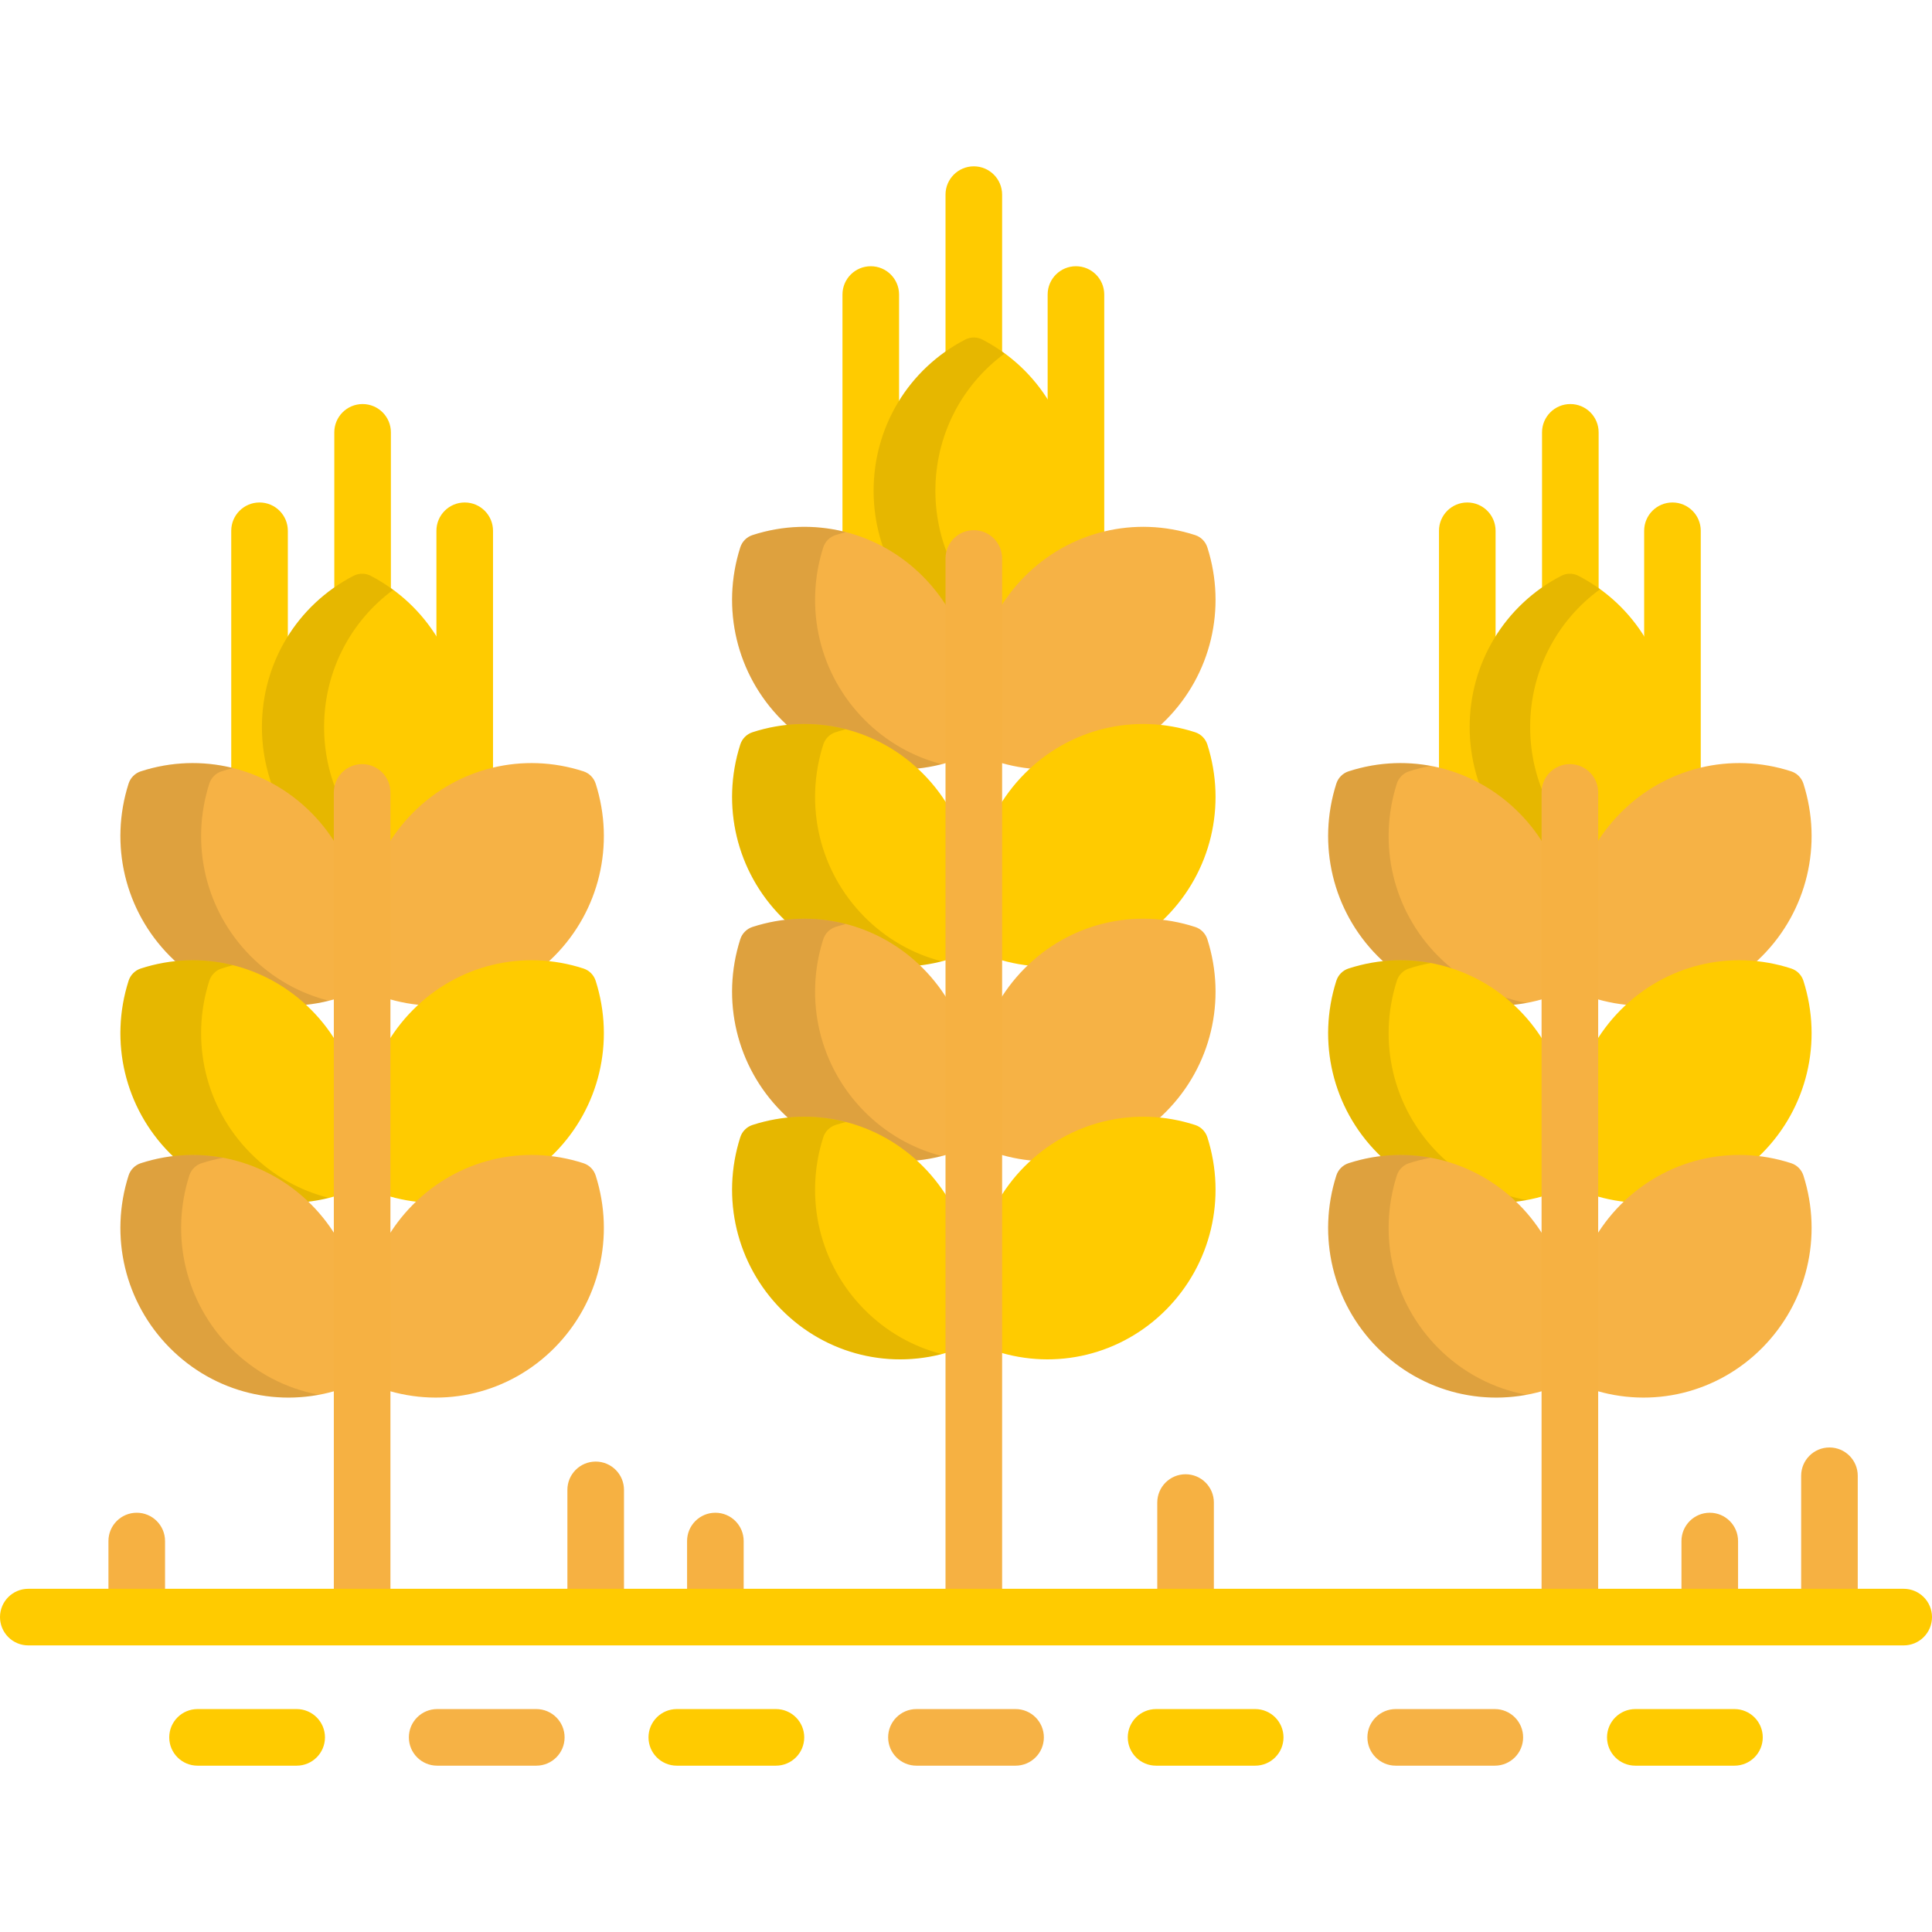 <?xml version="1.0" encoding="iso-8859-1"?>
<!-- Generator: Adobe Illustrator 19.0.0, SVG Export Plug-In . SVG Version: 6.00 Build 0)  -->
<svg version="1.1" id="Layer_1" xmlns="http://www.w3.org/2000/svg" xmlns:xlink="http://www.w3.org/1999/xlink" x="0px" y="0px"
	 viewBox="0 0 512 512" style="enable-background:new 0 0 512 512;" xml:space="preserve">
<g>
	<g>
		<g>
			<g>
				<g>
					<g>
						<path style="fill:#FFCB00;" d="M230.762,170.5c-4.142,0-7.5-3.358-7.5-7.5V78.054c0-4.142,3.358-7.5,7.5-7.5
							s7.5,3.358,7.5,7.5V163C238.262,167.142,234.904,170.5,230.762,170.5z"/>
					</g>
					<g>
						<path style="fill:#FFCB00;" d="M285.136,180.5c-4.142,0-7.5-3.358-7.5-7.5V78.054c0-4.142,3.358-7.5,7.5-7.5
							c4.142,0,7.5,3.358,7.5,7.5V173C292.636,177.142,289.278,180.5,285.136,180.5z"/>
					</g>
					<g>
						<path style="fill:#FFCB00;" d="M258.071,149.5c-4.142,0-7.5-3.358-7.5-7.5V51.578c0-4.142,3.358-7.5,7.5-7.5
							c4.142,0,7.5,3.358,7.5,7.5V142C265.571,146.142,262.213,149.5,258.071,149.5z"/>
					</g>
				</g>
				<g>
					<path style="fill:#FFCB00;" d="M258.072,170.68c-0.785,0-1.571-0.185-2.287-0.557c-14.971-7.753-24.271-23.106-24.271-40.063
						c0-16.961,9.3-32.312,24.271-40.065c0.716-0.371,1.501-0.557,2.286-0.557c0.787,0,1.571,0.185,2.289,0.557
						c14.968,7.754,24.267,23.104,24.267,40.065c0,16.959-9.299,32.311-24.267,40.063
						C259.642,170.495,258.857,170.68,258.072,170.68z"/>
				</g>
				<g style="opacity:0.1;">
					<path d="M247.887,130.06c0-14.6,6.904-27.993,18.371-36.388c-1.854-1.358-3.815-2.598-5.898-3.677
						c-0.718-0.371-1.503-0.557-2.289-0.557c-0.784,0-1.57,0.185-2.286,0.557c-14.971,7.754-24.271,23.104-24.271,40.065
						c0,16.957,9.3,32.311,24.271,40.063c0.716,0.372,1.501,0.557,2.287,0.557c0.786,0,1.57-0.185,2.288-0.557
						c2.083-1.079,4.044-2.319,5.898-3.677C254.791,158.051,247.887,144.656,247.887,130.06z"/>
				</g>
				<g>
					<g>
						<path style="fill:#F6B245;" d="M254.316,200.489c-0.556,0.559-1.239,0.989-2.008,1.239
							c-16.018,5.202-33.346,0.985-45.225-11.01c-11.881-11.989-16.058-29.481-10.904-45.65c0.246-0.775,0.671-1.466,1.227-2.026
							c0.552-0.56,1.239-0.988,2.008-1.237c16.015-5.204,33.343-0.985,45.223,11.006c11.88,11.993,16.059,29.485,10.904,45.653
							C255.295,199.237,254.871,199.93,254.316,200.489z"/>
					</g>
					<g style="opacity:0.1;">
						<path d="M229.075,190.719c-11.881-11.989-16.058-29.481-10.904-45.65c0.246-0.775,0.671-1.466,1.228-2.026
							c0.552-0.56,1.239-0.988,2.008-1.237c0.909-0.295,1.823-0.551,2.739-0.786c-7.983-2.057-16.527-1.879-24.73,0.786
							c-0.769,0.249-1.456,0.678-2.008,1.237c-0.556,0.561-0.982,1.252-1.227,2.026c-5.154,16.169-0.977,33.661,10.904,45.65
							c11.205,11.314,27.257,15.699,42.485,11.796C241.966,200.555,234.87,196.57,229.075,190.719z"/>
					</g>
					<g>
						<path style="fill:#F6B245;" d="M261.828,200.489c-0.554-0.56-0.98-1.25-1.228-2.025c-5.154-16.168-0.975-33.66,10.904-45.653
							c11.881-11.991,29.21-16.21,45.223-11.006c0.769,0.249,1.454,0.678,2.008,1.237c0.555,0.561,0.98,1.252,1.229,2.028
							c5.151,16.167,0.975,33.659-10.905,45.65c-11.879,11.993-29.209,16.21-45.225,11.008
							C263.065,201.479,262.382,201.051,261.828,200.489z"/>
					</g>
				</g>
				<g>
					<g>
						<path style="fill:#FFCB00;" d="M254.316,252.738c-0.556,0.56-1.239,0.989-2.008,1.24
							c-16.018,5.201-33.346,0.984-45.225-11.009c-11.881-11.991-16.058-29.483-10.904-45.65c0.246-0.776,0.671-1.468,1.227-2.028
							c0.552-0.56,1.239-0.988,2.008-1.237c16.015-5.204,33.343-0.986,45.223,11.006c11.88,11.993,16.059,29.485,10.904,45.653
							C255.295,251.488,254.871,252.179,254.316,252.738z"/>
					</g>
					<g style="opacity:0.1;">
						<path d="M229.075,242.97c-11.881-11.991-16.058-29.483-10.904-45.65c0.246-0.776,0.671-1.468,1.228-2.028
							c0.552-0.56,1.239-0.988,2.008-1.237c0.909-0.295,1.824-0.551,2.74-0.786c-7.983-2.058-16.527-1.879-24.73,0.786
							c-0.769,0.249-1.456,0.678-2.008,1.237c-0.556,0.561-0.982,1.252-1.227,2.028c-5.154,16.167-0.977,33.659,10.904,45.65
							c11.205,11.313,27.258,15.697,42.486,11.794C241.966,252.805,234.87,248.821,229.075,242.97z"/>
					</g>
					<g>
						<path style="fill:#FFCB00;" d="M261.828,252.738c-0.554-0.56-0.98-1.25-1.228-2.025c-5.154-16.168-0.975-33.66,10.904-45.653
							c11.881-11.992,29.21-16.21,45.223-11.006c0.769,0.249,1.454,0.678,2.008,1.237c0.555,0.561,0.98,1.252,1.229,2.028
							c5.151,16.167,0.975,33.659-10.905,45.652c-11.879,11.991-29.209,16.208-45.225,11.007
							C263.065,253.727,262.382,253.301,261.828,252.738z"/>
					</g>
				</g>
				<g>
					<g>
						<path style="fill:#F6B245;" d="M254.316,304.339c-0.556,0.561-1.239,0.989-2.008,1.237
							c-16.018,5.204-33.346,0.986-45.225-11.007c-11.881-11.992-16.058-29.484-10.904-45.651c0.246-0.775,0.671-1.466,1.227-2.025
							c0.552-0.561,1.239-0.991,2.008-1.238c16.015-5.203,33.343-0.987,45.223,11.005c11.88,11.993,16.059,29.486,10.904,45.653
							C255.295,303.088,254.871,303.778,254.316,304.339z"/>
					</g>
					<g style="opacity:0.1;">
						<path d="M229.075,294.569c-11.881-11.992-16.058-29.484-10.904-45.651c0.246-0.775,0.671-1.466,1.228-2.025
							c0.552-0.561,1.239-0.991,2.008-1.238c0.909-0.295,1.824-0.551,2.74-0.786c-7.984-2.057-16.528-1.879-24.731,0.786
							c-0.769,0.247-1.456,0.677-2.008,1.238c-0.556,0.56-0.982,1.25-1.227,2.025c-5.154,16.167-0.977,33.659,10.904,45.651
							c11.205,11.312,27.256,15.698,42.483,11.793C241.964,304.404,234.869,300.419,229.075,294.569z"/>
					</g>
					<g>
						<path style="fill:#F6B245;" d="M261.828,304.339c-0.554-0.561-0.98-1.25-1.228-2.026c-5.154-16.167-0.975-33.66,10.904-45.652
							c11.881-11.993,29.21-16.209,45.223-11.006c0.769,0.247,1.454,0.677,2.008,1.238c0.555,0.56,0.98,1.25,1.229,2.025
							c5.151,16.167,0.975,33.659-10.905,45.654c-11.879,11.992-29.209,16.208-45.225,11.004
							C263.065,305.328,262.382,304.9,261.828,304.339z"/>
					</g>
				</g>
				<g>
					<g>
						<path style="fill:#FFCB00;" d="M254.316,356.818c-0.556,0.56-1.239,0.989-2.008,1.237
							c-16.018,5.204-33.346,0.986-45.225-11.007c-11.881-11.992-16.058-29.484-10.904-45.651c0.246-0.776,0.671-1.467,1.227-2.026
							c0.552-0.561,1.239-0.99,2.008-1.238c16.015-5.203,33.343-0.986,45.223,11.006c11.88,11.992,16.059,29.485,10.904,45.652
							C255.295,355.567,254.871,356.258,254.316,356.818z"/>
					</g>
					<g style="opacity:0.1;">
						<path d="M229.075,347.049c-11.881-11.992-16.058-29.484-10.904-45.651c0.246-0.776,0.671-1.467,1.228-2.026
							c0.552-0.561,1.239-0.99,2.008-1.238c0.909-0.295,1.823-0.551,2.74-0.786c-7.984-2.057-16.527-1.879-24.73,0.786
							c-0.769,0.248-1.456,0.678-2.008,1.238c-0.556,0.56-0.982,1.25-1.227,2.026c-5.154,16.167-0.977,33.659,10.904,45.651
							c11.205,11.312,27.256,15.698,42.483,11.793C241.964,356.883,234.869,352.899,229.075,347.049z"/>
					</g>
					<g>
						<path style="fill:#FFCB00;" d="M261.828,356.818c-0.554-0.561-0.98-1.25-1.228-2.027c-5.154-16.167-0.975-33.66,10.904-45.651
							c11.881-11.993,29.21-16.21,45.223-11.006c0.769,0.247,1.454,0.677,2.008,1.237c0.555,0.56,0.98,1.25,1.229,2.026
							c5.151,16.167,0.975,33.659-10.905,45.653c-11.879,11.992-29.209,16.209-45.225,11.005
							C263.065,357.808,262.382,357.379,261.828,356.818z"/>
					</g>
				</g>
			</g>
			<g>
				<g>
					<g>
						<path style="fill:#FFCB00;" d="M388.845,232.5c-4.142,0-7.5-3.358-7.5-7.5v-84.338c0-4.142,3.358-7.5,7.5-7.5
							s7.5,3.358,7.5,7.5V225C396.345,229.142,392.987,232.5,388.845,232.5z"/>
					</g>
					<g>
						<path style="fill:#FFCB00;" d="M443.219,232.5c-4.142,0-7.5-3.358-7.5-7.5v-84.338c0-4.142,3.358-7.5,7.5-7.5
							c4.142,0,7.5,3.358,7.5,7.5V225C450.719,229.142,447.361,232.5,443.219,232.5z"/>
					</g>
					<g>
						<path style="fill:#FFCB00;" d="M416.155,181.968c-4.142,0-7.5-3.358-7.5-7.5v-59.89c0-4.142,3.358-7.5,7.5-7.5
							c4.142,0,7.5,3.358,7.5,7.5v59.89C423.655,178.61,420.297,181.968,416.155,181.968z"/>
					</g>
				</g>
				<g>
					<path style="fill:#FFCB00;" d="M416.033,233.288c-0.785,0-1.571-0.185-2.287-0.557c-14.971-7.752-24.271-23.105-24.271-40.063
						c0-16.96,9.3-32.312,24.271-40.065c0.716-0.371,1.501-0.557,2.286-0.557c0.787,0,1.571,0.186,2.289,0.557
						c14.968,7.754,24.268,23.105,24.268,40.065c0,16.959-9.299,32.312-24.268,40.063
						C417.603,233.104,416.819,233.288,416.033,233.288z"/>
				</g>
				<g style="opacity:0.1;">
					<path d="M405.505,192.668c0-14.673,6.971-28.132,18.543-36.519c-1.803-1.307-3.708-2.501-5.727-3.546
						c-0.718-0.371-1.503-0.557-2.289-0.557c-0.784,0-1.57,0.186-2.286,0.557c-14.971,7.754-24.271,23.105-24.271,40.065
						c0,16.958,9.3,32.312,24.271,40.063c0.716,0.372,1.501,0.557,2.287,0.557c0.786,0,1.57-0.185,2.288-0.557
						c2.018-1.045,3.924-2.239,5.727-3.546C412.476,220.8,405.505,207.339,405.505,192.668z"/>
				</g>
				<g>
					<g>
						<path style="fill:#F6B245;" d="M412.278,263.098c-0.556,0.561-1.239,0.989-2.008,1.239
							c-16.018,5.203-33.346,0.985-45.225-11.009c-11.881-11.99-16.058-29.482-10.904-45.651c0.245-0.775,0.671-1.466,1.227-2.025
							c0.552-0.56,1.239-0.988,2.008-1.237c16.015-5.204,33.343-0.985,45.223,11.006c11.88,11.993,16.06,29.485,10.904,45.652
							C413.257,261.847,412.832,262.538,412.278,263.098z"/>
					</g>
					<g style="opacity:0.1;">
						<path d="M381.075,253.328c-11.881-11.99-16.058-29.482-10.904-45.651c0.245-0.775,0.671-1.466,1.227-2.025
							c0.552-0.56,1.239-0.988,2.008-1.237c1.895-0.616,3.809-1.089,5.729-1.444c-7.11-1.315-14.565-0.893-21.758,1.444
							c-0.769,0.249-1.456,0.678-2.008,1.237c-0.556,0.56-0.982,1.251-1.227,2.025c-5.154,16.169-0.977,33.661,10.904,45.651
							c10.474,10.575,25.183,15.095,39.496,12.452C395.82,264.168,387.619,259.935,381.075,253.328z"/>
					</g>
					<g>
						<path style="fill:#F6B245;" d="M419.789,263.098c-0.554-0.56-0.98-1.25-1.228-2.025c-5.154-16.167-0.975-33.659,10.904-45.652
							c11.881-11.991,29.209-16.21,45.223-11.006c0.769,0.249,1.454,0.678,2.008,1.237c0.555,0.56,0.98,1.251,1.229,2.027
							c5.151,16.167,0.975,33.659-10.905,45.65c-11.879,11.993-29.21,16.211-45.226,11.008
							C421.027,264.087,420.343,263.659,419.789,263.098z"/>
					</g>
				</g>
				<g>
					<g>
						<path style="fill:#FFCB00;" d="M412.278,315.347c-0.556,0.56-1.239,0.989-2.008,1.241
							c-16.018,5.201-33.346,0.983-45.225-11.01c-11.881-11.991-16.058-29.483-10.904-45.65c0.245-0.776,0.671-1.468,1.227-2.027
							c0.552-0.56,1.239-0.988,2.008-1.237c16.015-5.204,33.343-0.987,45.223,11.006c11.88,11.993,16.06,29.485,10.904,45.652
							C413.257,314.097,412.832,314.787,412.278,315.347z"/>
					</g>
					<g style="opacity:0.1;">
						<path d="M381.075,305.578c-11.881-11.991-16.058-29.483-10.904-45.65c0.245-0.776,0.671-1.468,1.227-2.027
							c0.552-0.56,1.239-0.988,2.008-1.237c1.895-0.616,3.81-1.089,5.73-1.444c-7.11-1.314-14.566-0.893-21.759,1.444
							c-0.769,0.249-1.456,0.678-2.008,1.237c-0.556,0.56-0.982,1.251-1.227,2.027c-5.154,16.167-0.977,33.659,10.904,45.65
							c10.474,10.575,25.184,15.094,39.498,12.452C395.821,316.418,387.619,312.185,381.075,305.578z"/>
					</g>
					<g>
						<path style="fill:#FFCB00;" d="M419.789,315.347c-0.554-0.56-0.98-1.25-1.228-2.025c-5.154-16.167-0.975-33.659,10.904-45.652
							c11.881-11.993,29.209-16.21,45.223-11.006c0.769,0.249,1.454,0.678,2.008,1.237c0.555,0.56,0.98,1.251,1.229,2.027
							c5.151,16.167,0.975,33.659-10.905,45.652c-11.879,11.991-29.21,16.209-45.226,11.008
							C421.027,316.336,420.343,315.909,419.789,315.347z"/>
					</g>
				</g>
				<g>
					<g>
						<path style="fill:#F6B245;" d="M412.278,366.947c-0.556,0.561-1.239,0.989-2.008,1.238
							c-16.018,5.203-33.346,0.986-45.225-11.007c-11.881-11.993-16.058-29.485-10.904-45.651c0.245-0.776,0.671-1.467,1.227-2.026
							c0.552-0.561,1.239-0.99,2.008-1.238c16.015-5.203,33.343-0.986,45.223,11.005c11.88,11.993,16.06,29.486,10.904,45.653
							C413.257,365.697,412.832,366.388,412.278,366.947z"/>
					</g>
					<g style="opacity:0.1;">
						<path d="M381.075,357.179c-11.881-11.993-16.058-29.485-10.904-45.651c0.245-0.776,0.671-1.467,1.227-2.026
							c0.552-0.561,1.239-0.99,2.008-1.238c1.895-0.616,3.809-1.089,5.729-1.443c-7.11-1.315-14.565-0.893-21.759,1.443
							c-0.769,0.248-1.456,0.678-2.008,1.238c-0.556,0.559-0.982,1.25-1.227,2.026c-5.154,16.166-0.977,33.658,10.904,45.651
							c10.473,10.574,25.182,15.093,39.495,12.451C395.819,368.017,387.618,363.785,381.075,357.179z"/>
					</g>
					<g>
						<path style="fill:#F6B245;" d="M419.789,366.947c-0.554-0.56-0.98-1.25-1.228-2.026c-5.154-16.167-0.975-33.66,10.904-45.651
							c11.881-11.993,29.209-16.21,45.223-11.006c0.769,0.247,1.454,0.677,2.008,1.237c0.555,0.559,0.98,1.25,1.229,2.026
							c5.151,16.166,0.975,33.658-10.905,45.653c-11.879,11.992-29.21,16.208-45.226,11.005
							C421.027,367.936,420.343,367.509,419.789,366.947z"/>
					</g>
				</g>
			</g>
			<g>
				<g>
					<g>
						<path style="fill:#FFCB00;" d="M68.781,232.5c-4.142,0-7.5-3.358-7.5-7.5v-84.338c0-4.142,3.358-7.5,7.5-7.5
							c4.142,0,7.5,3.358,7.5,7.5V225C76.281,229.142,72.923,232.5,68.781,232.5z"/>
					</g>
					<g>
						<path style="fill:#FFCB00;" d="M123.155,232.5c-4.142,0-7.5-3.358-7.5-7.5v-84.338c0-4.142,3.358-7.5,7.5-7.5
							s7.5,3.358,7.5,7.5V225C130.655,229.142,127.297,232.5,123.155,232.5z"/>
					</g>
					<g>
						<path style="fill:#FFCB00;" d="M96.091,181.968c-4.142,0-7.5-3.358-7.5-7.5v-59.89c0-4.142,3.358-7.5,7.5-7.5
							c4.142,0,7.5,3.358,7.5,7.5v59.89C103.591,178.61,100.233,181.968,96.091,181.968z"/>
					</g>
				</g>
				<g>
					<path style="fill:#FFCB00;" d="M95.969,233.288c-0.785,0-1.571-0.185-2.287-0.557c-14.971-7.752-24.271-23.105-24.271-40.063
						c0-16.96,9.3-32.312,24.271-40.065c0.716-0.371,1.502-0.557,2.286-0.557c0.787,0,1.571,0.186,2.289,0.557
						c14.968,7.754,24.268,23.105,24.268,40.065c0,16.959-9.299,32.312-24.268,40.063C97.539,233.104,96.754,233.288,95.969,233.288
						z"/>
				</g>
				<g style="opacity:0.1;">
					<path d="M85.887,192.668c0-14.577,6.884-27.951,18.32-36.349c-1.87-1.372-3.847-2.627-5.95-3.716
						c-0.718-0.371-1.502-0.557-2.289-0.557c-0.784,0-1.57,0.186-2.286,0.557c-14.971,7.754-24.271,23.105-24.271,40.065
						c0,16.958,9.3,32.312,24.271,40.063c0.716,0.372,1.502,0.557,2.287,0.557c0.786,0,1.57-0.185,2.288-0.557
						c2.103-1.089,4.081-2.343,5.95-3.716C92.771,220.619,85.887,207.243,85.887,192.668z"/>
				</g>
				<g>
					<g>
						<path style="fill:#F6B245;" d="M92.213,263.098c-0.556,0.561-1.239,0.989-2.008,1.239
							c-16.018,5.203-33.346,0.985-45.225-11.009c-11.881-11.99-16.058-29.482-10.904-45.651c0.245-0.775,0.671-1.466,1.228-2.025
							c0.552-0.56,1.239-0.988,2.008-1.237c16.015-5.204,33.343-0.985,45.223,11.006c11.88,11.993,16.06,29.485,10.904,45.652
							C93.192,261.847,92.768,262.538,92.213,263.098z"/>
					</g>
					<g style="opacity:0.1;">
						<path d="M66.37,253.328c-11.881-11.99-16.058-29.482-10.904-45.651c0.245-0.775,0.671-1.466,1.228-2.025
							c0.552-0.56,1.239-0.988,2.008-1.237c1.008-0.328,2.022-0.617,3.04-0.871c-7.896-1.975-16.329-1.761-24.429,0.871
							c-0.769,0.249-1.456,0.678-2.008,1.237c-0.556,0.56-0.982,1.251-1.228,2.025c-5.154,16.169-0.977,33.661,10.904,45.651
							c11.131,11.239,27.046,15.649,42.185,11.879C79.447,263.277,72.242,259.257,66.37,253.328z"/>
					</g>
					<g>
						<path style="fill:#F6B245;" d="M99.725,263.098c-0.554-0.56-0.98-1.25-1.228-2.025c-5.154-16.167-0.975-33.659,10.904-45.652
							c11.881-11.991,29.209-16.21,45.223-11.006c0.769,0.249,1.454,0.678,2.008,1.237c0.555,0.56,0.98,1.251,1.229,2.027
							c5.151,16.167,0.975,33.659-10.905,45.65c-11.879,11.993-29.209,16.211-45.225,11.008
							C100.962,264.087,100.279,263.659,99.725,263.098z"/>
					</g>
				</g>
				<g>
					<g>
						<path style="fill:#FFCB00;" d="M92.213,315.347c-0.556,0.56-1.239,0.989-2.008,1.241c-16.018,5.201-33.346,0.983-45.225-11.01
							c-11.881-11.991-16.058-29.483-10.904-45.65c0.245-0.776,0.671-1.468,1.228-2.027c0.552-0.56,1.239-0.988,2.008-1.237
							c16.015-5.204,33.343-0.987,45.223,11.006c11.88,11.993,16.06,29.485,10.904,45.652
							C93.192,314.097,92.768,314.787,92.213,315.347z"/>
					</g>
					<g style="opacity:0.1;">
						<path d="M66.37,305.578c-11.881-11.991-16.058-29.483-10.904-45.65c0.245-0.776,0.671-1.468,1.228-2.027
							c0.552-0.56,1.239-0.988,2.008-1.237c1.009-0.328,2.023-0.618,3.041-0.871c-7.897-1.975-16.331-1.761-24.43,0.871
							c-0.769,0.249-1.456,0.678-2.008,1.237c-0.556,0.56-0.982,1.251-1.228,2.027c-5.154,16.167-0.977,33.659,10.904,45.65
							c11.131,11.239,27.048,15.648,42.187,11.879C79.449,315.527,72.243,311.507,66.37,305.578z"/>
					</g>
					<g>
						<path style="fill:#FFCB00;" d="M99.725,315.347c-0.554-0.56-0.98-1.25-1.228-2.025c-5.154-16.167-0.975-33.659,10.904-45.652
							c11.881-11.993,29.209-16.21,45.223-11.006c0.769,0.249,1.454,0.678,2.008,1.237c0.555,0.56,0.98,1.251,1.229,2.027
							c5.151,16.167,0.975,33.659-10.905,45.652c-11.879,11.991-29.209,16.209-45.225,11.008
							C100.962,316.336,100.279,315.909,99.725,315.347z"/>
					</g>
				</g>
				<g>
					<g>
						<path style="fill:#F6B245;" d="M92.213,366.947c-0.556,0.561-1.239,0.989-2.008,1.238
							c-16.018,5.203-33.346,0.986-45.225-11.007c-11.881-11.993-16.058-29.485-10.904-45.651c0.245-0.776,0.671-1.467,1.228-2.026
							c0.552-0.561,1.239-0.99,2.008-1.238c16.015-5.203,33.343-0.986,45.223,11.005c11.88,11.993,16.06,29.486,10.904,45.653
							C93.192,365.697,92.768,366.388,92.213,366.947z"/>
					</g>
					<g style="opacity:0.1;">
						<path d="M61.075,357.179c-11.881-11.993-16.058-29.485-10.904-45.651c0.245-0.776,0.671-1.467,1.228-2.026
							c0.552-0.561,1.239-0.99,2.008-1.238c1.884-0.612,3.787-1.083,5.697-1.437c-7.12-1.322-14.587-0.904-21.791,1.437
							c-0.769,0.248-1.456,0.678-2.008,1.238c-0.556,0.559-0.982,1.25-1.228,2.026c-5.154,16.166-0.977,33.658,10.904,45.651
							c10.481,10.582,25.204,15.099,39.526,12.444C75.798,368.005,67.61,363.777,61.075,357.179z"/>
					</g>
					<g>
						<path style="fill:#F6B245;" d="M99.725,366.947c-0.554-0.56-0.98-1.25-1.228-2.026c-5.154-16.167-0.975-33.66,10.904-45.651
							c11.881-11.993,29.209-16.21,45.223-11.006c0.769,0.247,1.454,0.677,2.008,1.237c0.555,0.559,0.98,1.25,1.229,2.026
							c5.151,16.166,0.975,33.658-10.905,45.653c-11.879,11.992-29.209,16.208-45.225,11.005
							C100.962,367.936,100.279,367.509,99.725,366.947z"/>
					</g>
				</g>
			</g>
		</g>
		<g>
			<g>
				<g>
					<path style="fill:#FFCB00;" d="M78.619,467.922H52.35c-4.142,0-7.5-3.358-7.5-7.5c0-4.142,3.358-7.5,7.5-7.5h26.27
						c4.142,0,7.5,3.358,7.5,7.5C86.119,464.564,82.761,467.922,78.619,467.922z"/>
				</g>
			</g>
			<g>
				<g>
					<path style="fill:#F6B245;" d="M142.124,467.922h-26.27c-4.142,0-7.5-3.358-7.5-7.5c0-4.142,3.358-7.5,7.5-7.5h26.27
						c4.142,0,7.5,3.358,7.5,7.5C149.624,464.564,146.267,467.922,142.124,467.922z"/>
				</g>
			</g>
			<g>
				<g>
					<path style="fill:#FFCB00;" d="M205.629,467.922H179.36c-4.142,0-7.5-3.358-7.5-7.5c0-4.142,3.358-7.5,7.5-7.5h26.269
						c4.142,0,7.5,3.358,7.5,7.5C213.129,464.564,209.771,467.922,205.629,467.922z"/>
				</g>
			</g>
			<g>
				<g>
					<path style="fill:#F6B245;" d="M269.134,467.922h-26.269c-4.142,0-7.5-3.358-7.5-7.5c0-4.142,3.358-7.5,7.5-7.5h26.269
						c4.142,0,7.5,3.358,7.5,7.5C276.634,464.564,273.276,467.922,269.134,467.922z"/>
				</g>
			</g>
			<g>
				<g>
					<path style="fill:#FFCB00;" d="M332.64,467.922h-26.268c-4.142,0-7.5-3.358-7.5-7.5c0-4.142,3.358-7.5,7.5-7.5h26.268
						c4.142,0,7.5,3.358,7.5,7.5C340.14,464.564,336.782,467.922,332.64,467.922z"/>
				</g>
			</g>
			<g>
				<g>
					<path style="fill:#F6B245;" d="M396.145,467.922h-26.27c-4.142,0-7.5-3.358-7.5-7.5c0-4.142,3.358-7.5,7.5-7.5h26.27
						c4.142,0,7.5,3.358,7.5,7.5C403.645,464.564,400.288,467.922,396.145,467.922z"/>
				</g>
			</g>
			<g>
				<g>
					<path style="fill:#FFCB00;" d="M459.65,467.922h-26.27c-4.142,0-7.5-3.358-7.5-7.5c0-4.142,3.358-7.5,7.5-7.5h26.27
						c4.142,0,7.5,3.358,7.5,7.5C467.15,464.564,463.792,467.922,459.65,467.922z"/>
				</g>
			</g>
		</g>
	</g>
	<path style="fill:#F6B142;" d="M492.324,426.048v-34.954c0-4.142-3.358-7.5-7.5-7.5c-4.142,0-7.5,3.358-7.5,7.5v34.954H492.324z"/>
	<path style="fill:#F6B142;" d="M460.605,426.048v-17.656c0-4.142-3.358-7.5-7.5-7.5c-4.142,0-7.5,3.358-7.5,7.5v17.656H460.605z"/>
	<path style="fill:#F6B142;" d="M423.532,426.048V210c0-4.142-3.358-7.5-7.5-7.5c-4.142,0-7.5,3.358-7.5,7.5v216.048H423.532z"/>
	<path style="fill:#F6B142;" d="M321.689,426.048v-27.855c0-4.142-3.358-7.5-7.5-7.5c-4.142,0-7.5,3.358-7.5,7.5v27.855H321.689z"/>
	<path style="fill:#F6B142;" d="M265.571,426.048V148c0-4.142-3.358-7.5-7.5-7.5c-4.142,0-7.5,3.358-7.5,7.5v278.048H265.571z"/>
	<path style="fill:#F6B142;" d="M197.082,426.048v-17.656c0-4.142-3.358-7.5-7.5-7.5s-7.5,3.358-7.5,7.5v17.656H197.082z"/>
	<path style="fill:#F6B142;" d="M165.364,426.048v-31.214c0-4.142-3.358-7.5-7.5-7.5c-4.142,0-7.5,3.358-7.5,7.5v31.214H165.364z"/>
	<path style="fill:#F6B142;" d="M103.468,426.048V210c0-4.142-3.358-7.5-7.5-7.5c-4.142,0-7.5,3.358-7.5,7.5v216.048H103.468z"/>
	<path style="fill:#F6B142;" d="M43.738,426.048v-17.656c0-4.142-3.358-7.5-7.5-7.5s-7.5,3.358-7.5,7.5v17.656H43.738z"/>
	<g>
		<g>
			<path style="fill:#FFCB00;" d="M504.5,436.048H7.5c-4.142,0-7.5-3.358-7.5-7.5c0-4.142,3.358-7.5,7.5-7.5h497
				c4.142,0,7.5,3.358,7.5,7.5C512,432.69,508.642,436.048,504.5,436.048z"/>
		</g>
	</g>
</g>
<g>
</g>
<g>
</g>
<g>
</g>
<g>
</g>
<g>
</g>
<g>
</g>
<g>
</g>
<g>
</g>
<g>
</g>
<g>
</g>
<g>
</g>
<g>
</g>
<g>
</g>
<g>
</g>
<g>
</g>
</svg>
